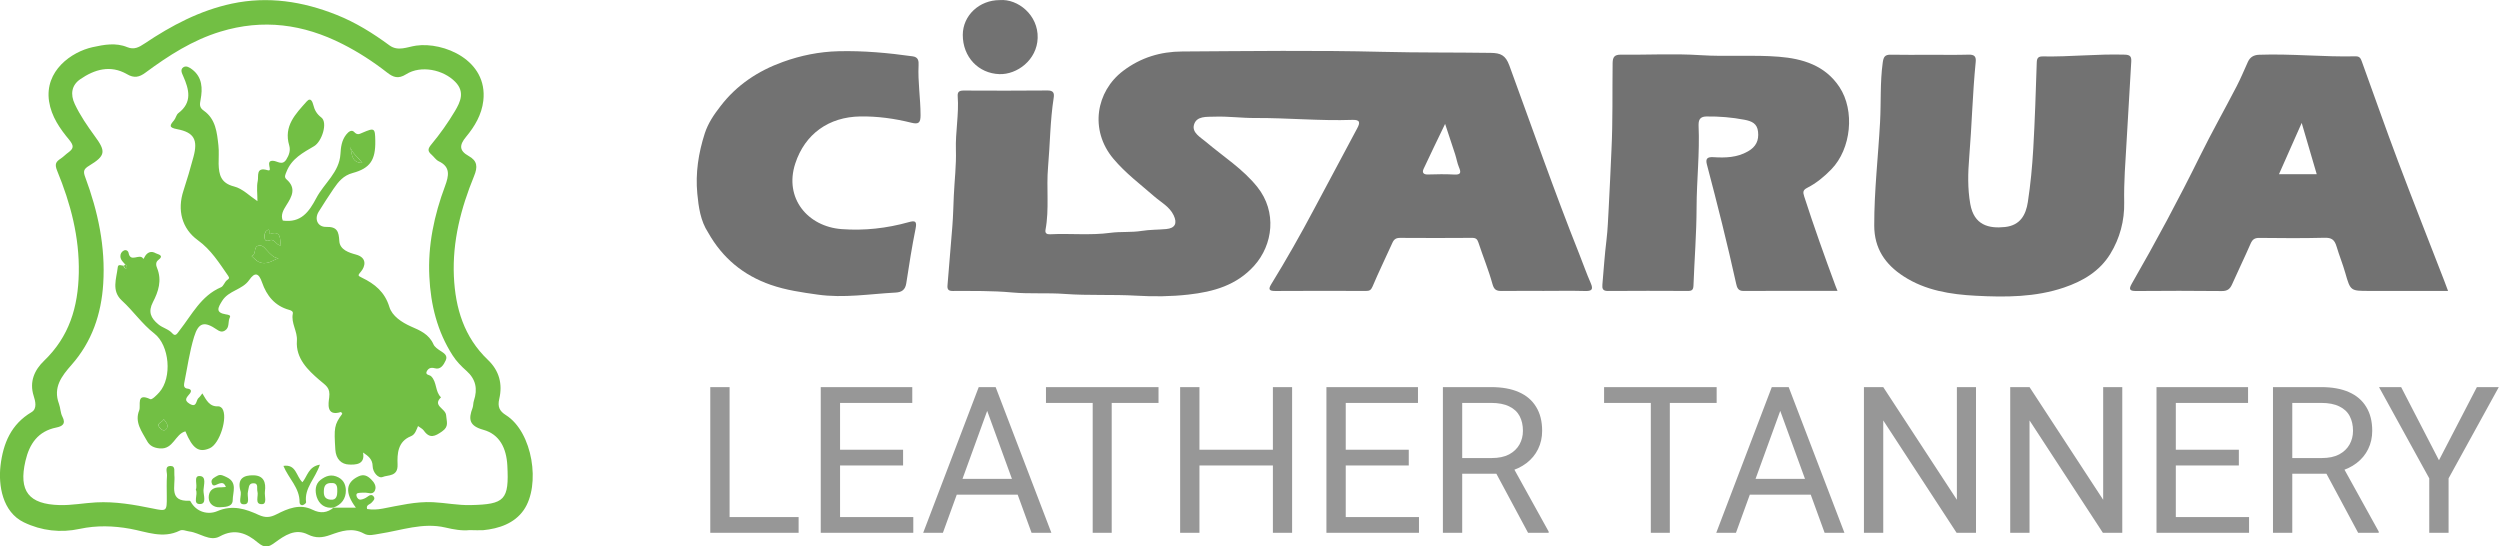 <svg width="183" height="40" viewBox="0 0 183 40" fill="none" xmlns="http://www.w3.org/2000/svg">
  <path d="M58.459 37.85V39H53.127V37.85H58.459ZM53.406 28.336V39H51.992V28.336H53.406ZM66.853 37.85V39H61.206V37.85H66.853ZM61.492 28.336V39H60.078V28.336H61.492ZM66.106 32.921V34.071H61.206V32.921H66.106ZM66.779 28.336V29.493H61.206V28.336H66.779ZM72.551 29.281L69.021 39H67.578L71.643 28.336H72.573L72.551 29.281ZM75.51 39L71.972 29.281L71.95 28.336H72.881L76.96 39H75.51ZM75.327 35.052V36.209H69.336V35.052H75.327ZM81.377 28.336V39H79.985V28.336H81.377ZM84.804 28.336V29.493H76.565V28.336H84.804ZM93.352 32.921V34.071H87.58V32.921H93.352ZM87.8 28.336V39H86.386V28.336H87.8ZM94.582 28.336V39H93.176V28.336H94.582ZM103.869 37.85V39H98.222V37.85H103.869ZM98.508 28.336V39H97.094V28.336H98.508ZM103.122 32.921V34.071H98.222V32.921H103.122ZM103.796 28.336V29.493H98.222V28.336H103.796ZM105.62 28.336H109.15C109.951 28.336 110.627 28.458 111.179 28.702C111.736 28.946 112.158 29.308 112.446 29.786C112.739 30.26 112.885 30.843 112.885 31.537C112.885 32.025 112.785 32.472 112.585 32.877C112.39 33.277 112.107 33.619 111.736 33.902C111.369 34.181 110.93 34.388 110.417 34.525L110.022 34.679H106.704L106.689 33.529H109.194C109.702 33.529 110.124 33.441 110.461 33.265C110.798 33.084 111.052 32.843 111.223 32.54C111.394 32.237 111.479 31.903 111.479 31.537C111.479 31.127 111.399 30.768 111.238 30.46C111.076 30.152 110.823 29.916 110.476 29.75C110.134 29.579 109.692 29.493 109.15 29.493H107.033V39H105.62V28.336ZM111.853 39L109.26 34.166L110.732 34.159L113.362 38.912V39H111.853ZM122.231 28.336V39H120.84V28.336H122.231ZM125.659 28.336V29.493H117.419V28.336H125.659ZM130.603 29.281L127.073 39H125.63L129.695 28.336H130.625L130.603 29.281ZM133.562 39L130.024 29.281L130.002 28.336H130.932L135.012 39H133.562ZM133.379 35.052V36.209H127.387V35.052H133.379ZM144.643 28.336V39H143.222L137.854 30.775V39H136.44V28.336H137.854L143.244 36.583V28.336H144.643ZM155.351 28.336V39H153.93L148.562 30.775V39H147.148V28.336H148.562L153.952 36.583V28.336H155.351ZM164.631 37.85V39H158.984V37.85H164.631ZM159.27 28.336V39H157.856V28.336H159.27ZM163.884 32.921V34.071H158.984V32.921H163.884ZM164.558 28.336V29.493H158.984V28.336H164.558ZM166.382 28.336H169.912C170.713 28.336 171.389 28.458 171.941 28.702C172.497 28.946 172.92 29.308 173.208 29.786C173.501 30.26 173.647 30.843 173.647 31.537C173.647 32.025 173.547 32.472 173.347 32.877C173.152 33.277 172.868 33.619 172.497 33.902C172.131 34.181 171.692 34.388 171.179 34.525L170.783 34.679H167.466L167.451 33.529H169.956C170.464 33.529 170.886 33.441 171.223 33.265C171.56 33.084 171.814 32.843 171.985 32.54C172.156 32.237 172.241 31.903 172.241 31.537C172.241 31.127 172.16 30.768 171.999 30.46C171.838 30.152 171.584 29.916 171.238 29.75C170.896 29.579 170.454 29.493 169.912 29.493H167.795V39H166.382V28.336ZM172.615 39L170.022 34.166L171.494 34.159L174.123 38.912V39H172.615ZM175.764 28.336L178.532 33.69L181.308 28.336H182.912L179.236 35.016V39H177.822V35.016L174.145 28.336H175.764Z" fill="#979797"/>
  <g clip-path="url(#clip0_0_1)">
    <path d="M34.369 38.804C33.83 38.865 33.209 38.759 32.603 38.615C30.95 38.229 29.379 38.827 27.785 39.069C27.396 39.13 26.992 39.258 26.648 39.062C25.788 38.585 24.98 38.872 24.172 39.16C23.611 39.364 23.11 39.41 22.549 39.13C21.606 38.653 20.835 39.198 20.117 39.72C19.653 40.061 19.384 40.144 18.86 39.705C18.082 39.046 17.192 38.653 16.085 39.266C15.359 39.667 14.611 38.993 13.855 38.903C13.623 38.872 13.361 38.736 13.159 38.842C11.918 39.455 10.736 38.925 9.524 38.706C8.304 38.486 7.077 38.448 5.835 38.713C4.444 39.016 3.045 38.857 1.751 38.236C0.165 37.472 -0.127 35.504 0.037 34.088C0.232 32.445 0.815 31.052 2.312 30.167C2.738 29.917 2.581 29.342 2.469 28.993C2.125 27.926 2.544 27.063 3.224 26.412C5.065 24.641 5.716 22.491 5.768 19.985C5.82 17.351 5.169 14.898 4.189 12.513C3.98 12.006 4.092 11.84 4.451 11.605C4.646 11.476 4.81 11.295 5.005 11.158C5.386 10.871 5.431 10.689 5.072 10.242C4.391 9.425 3.763 8.532 3.591 7.419C3.254 5.178 5.237 3.793 6.778 3.452C7.616 3.27 8.469 3.104 9.314 3.452C9.815 3.656 10.167 3.467 10.593 3.18C12.561 1.862 14.633 0.765 16.975 0.265C19.616 -0.295 22.152 0.099 24.628 1.083C26.035 1.643 27.299 2.43 28.511 3.323C29.147 3.785 29.813 3.429 30.471 3.339C32.454 3.058 35.723 4.383 35.379 7.373C35.259 8.403 34.743 9.258 34.122 10.008C33.606 10.629 33.613 11.03 34.302 11.416C34.945 11.772 34.983 12.211 34.698 12.899C33.741 15.239 33.112 17.654 33.224 20.22C33.329 22.566 33.972 24.678 35.708 26.336C36.546 27.131 36.8 28.108 36.546 29.198C36.411 29.773 36.561 30.091 37.032 30.386C39 31.628 39.591 35.519 38.342 37.328C37.661 38.312 36.531 38.698 35.349 38.812C35.057 38.827 34.758 38.804 34.369 38.804ZM24.411 37.161C24.935 37.161 25.466 37.161 26.05 37.161C25.227 36.064 25.317 35.322 26.214 34.883C26.626 34.678 26.903 34.83 27.165 35.087C27.381 35.299 27.576 35.587 27.449 35.89C27.299 36.268 26.933 36.033 26.656 36.064C26.566 36.071 26.476 36.056 26.386 36.071C26.244 36.087 26.05 36.071 26.095 36.298C26.125 36.442 26.252 36.594 26.409 36.571C26.573 36.548 26.753 36.472 26.888 36.367C27.052 36.238 27.224 36.17 27.352 36.344C27.494 36.533 27.307 36.669 27.194 36.798C27.075 36.934 26.776 36.949 26.873 37.26C27.254 37.32 27.613 37.305 28.01 37.23C29.229 37.002 30.434 36.7 31.698 36.76C32.618 36.806 33.524 36.995 34.451 36.972C36.95 36.919 37.272 36.601 37.137 34.073C37.07 32.824 36.584 31.794 35.379 31.461C34.339 31.174 34.279 30.681 34.593 29.856C34.653 29.69 34.631 29.493 34.691 29.326C34.975 28.471 34.833 27.752 34.137 27.139C33.763 26.806 33.411 26.45 33.135 26.018C32.005 24.262 31.526 22.302 31.429 20.265C31.309 17.971 31.78 15.753 32.581 13.611C32.85 12.877 33 12.218 32.11 11.802C31.908 11.703 31.765 11.476 31.593 11.325C31.302 11.068 31.294 10.909 31.578 10.568C32.214 9.803 32.798 8.978 33.307 8.123C33.696 7.464 34.047 6.73 33.329 5.996C32.454 5.095 30.808 4.754 29.731 5.435C29.154 5.799 28.788 5.663 28.332 5.307C27.314 4.512 26.229 3.808 25.077 3.225C22.204 1.764 19.249 1.363 16.13 2.317C14.095 2.937 12.344 4.065 10.653 5.314C10.197 5.655 9.815 5.738 9.292 5.428C8.08 4.731 6.913 5.08 5.865 5.806C5.244 6.238 5.132 6.896 5.476 7.623C5.873 8.463 6.396 9.22 6.935 9.962C7.758 11.075 7.743 11.393 6.531 12.127C6.112 12.377 6.082 12.551 6.239 12.968C7.174 15.481 7.728 18.062 7.556 20.772C7.414 23.006 6.726 25.019 5.237 26.707C4.511 27.532 3.868 28.358 4.317 29.561C4.429 29.864 4.421 30.22 4.564 30.492C4.855 31.045 4.534 31.211 4.122 31.295C2.783 31.567 2.155 32.483 1.863 33.74C1.347 35.958 2.11 36.912 4.362 36.972C5.267 36.995 6.142 36.821 7.032 36.775C8.446 36.7 9.815 36.942 11.184 37.222C12.202 37.434 12.217 37.426 12.209 36.344C12.209 35.829 12.187 35.314 12.224 34.807C12.239 34.557 12.022 34.103 12.501 34.111C12.868 34.118 12.733 34.527 12.763 34.777C12.853 35.572 12.329 36.73 13.878 36.654C13.9 36.654 13.93 36.677 13.945 36.7C14.386 37.517 15.254 37.691 15.898 37.419C17.027 36.934 17.977 37.252 18.935 37.691C19.421 37.911 19.773 37.888 20.244 37.646C21.06 37.23 21.943 36.851 22.878 37.313C23.454 37.6 23.955 37.547 24.434 37.146L24.411 37.161Z" fill="#72BF44"/>
    <path d="M9.187 19.379C9.03 19.198 8.835 19.046 8.813 18.789C8.798 18.592 8.895 18.425 9.06 18.342C9.224 18.251 9.382 18.365 9.411 18.509C9.546 19.25 10.204 18.539 10.466 18.91C10.511 18.978 10.534 18.925 10.564 18.849C10.751 18.471 11.057 18.334 11.402 18.539C11.529 18.615 12.067 18.675 11.581 19.039C11.372 19.198 11.424 19.447 11.499 19.622C11.865 20.522 11.596 21.347 11.192 22.12C10.825 22.831 11.042 23.285 11.588 23.739C11.91 24.012 12.337 24.08 12.628 24.413C12.86 24.671 12.988 24.383 13.145 24.186C14.05 23.035 14.716 21.65 16.175 21.029C16.362 20.954 16.436 20.643 16.616 20.507C16.751 20.401 16.825 20.378 16.706 20.197C16.047 19.25 15.449 18.282 14.484 17.585C13.302 16.73 12.965 15.367 13.429 13.959C13.698 13.142 13.938 12.316 14.162 11.484C14.499 10.242 14.214 9.69 12.965 9.455C12.322 9.334 12.434 9.167 12.741 8.804C12.868 8.652 12.905 8.395 13.055 8.282C14.095 7.494 13.84 6.548 13.414 5.579C13.309 5.344 13.182 5.095 13.414 4.928C13.631 4.777 13.885 4.943 14.072 5.087C14.813 5.655 14.835 6.48 14.686 7.282C14.611 7.661 14.588 7.873 14.925 8.107C15.793 8.721 15.883 9.697 15.988 10.643C16.04 11.09 15.995 11.552 16.003 11.998C16.025 12.793 16.167 13.406 17.132 13.649C17.746 13.8 18.262 14.338 18.845 14.724C18.845 14.164 18.771 13.679 18.868 13.24C18.943 12.907 18.703 12.188 19.593 12.46C20.035 12.597 19.347 11.733 19.99 11.771C20.312 11.787 20.656 12.142 20.955 11.681C21.165 11.355 21.277 10.999 21.172 10.651C20.746 9.22 21.643 8.335 22.451 7.426C22.758 7.078 22.885 7.502 22.93 7.668C23.027 8.062 23.184 8.342 23.521 8.6C24.008 8.97 23.566 10.356 22.997 10.696C22.189 11.173 21.344 11.605 20.97 12.574C20.888 12.786 20.776 12.96 20.978 13.134C21.711 13.777 21.367 14.391 20.955 15.034C20.731 15.382 20.529 15.761 20.701 16.147C22.032 16.328 22.616 15.518 23.155 14.496C23.723 13.414 24.838 12.619 24.92 11.279C24.95 10.757 25.01 10.28 25.339 9.856C25.511 9.637 25.743 9.462 25.93 9.667C26.162 9.909 26.304 9.811 26.521 9.72C27.419 9.334 27.456 9.364 27.471 10.31C27.494 11.703 27.105 12.316 25.811 12.665C25.137 12.846 24.771 13.3 24.419 13.815C24.045 14.375 23.671 14.936 23.319 15.511C22.997 16.048 23.259 16.624 23.88 16.609C24.681 16.586 24.8 16.949 24.838 17.646C24.875 18.289 25.564 18.501 26.042 18.63C26.925 18.864 26.708 19.531 26.446 19.849C26.192 20.166 26.162 20.166 26.491 20.326C27.434 20.78 28.167 21.37 28.504 22.475C28.706 23.134 29.409 23.596 30.067 23.891C30.748 24.186 31.399 24.459 31.728 25.201C31.818 25.405 32.05 25.556 32.244 25.685C32.514 25.859 32.791 26.026 32.626 26.381C32.476 26.707 32.252 27.078 31.833 26.957C31.526 26.873 31.354 26.964 31.242 27.176C31.1 27.456 31.451 27.434 31.556 27.54C31.997 27.971 31.84 28.668 32.282 29.084C31.631 29.705 32.618 29.894 32.656 30.394C32.693 30.886 32.88 31.219 32.357 31.582C31.848 31.938 31.459 32.135 31.025 31.521C30.928 31.385 30.756 31.302 30.599 31.188C30.479 31.468 30.389 31.809 30.082 31.93C29.11 32.316 29.072 33.217 29.102 34.005C29.14 34.905 28.392 34.754 28.017 34.913C27.703 35.049 27.284 34.58 27.277 34.118C27.269 33.626 26.97 33.384 26.574 33.126C26.746 34.027 26.005 34.02 25.556 34.005C25.003 33.989 24.591 33.618 24.546 32.914C24.449 31.325 24.456 31.098 25.055 30.288C25.025 30.242 24.973 30.151 24.958 30.159C23.85 30.515 24.045 29.5 24.097 29.107C24.195 28.35 23.85 28.229 23.349 27.79C22.564 27.108 21.636 26.245 21.733 24.943C21.785 24.254 21.292 23.656 21.434 22.96C21.471 22.793 21.307 22.718 21.157 22.68C20.117 22.392 19.519 21.643 19.182 20.674C18.943 19.97 18.651 19.901 18.239 20.5C17.738 21.219 16.743 21.257 16.264 22.021C15.958 22.513 15.741 22.884 16.541 23.013C16.691 23.035 16.915 23.066 16.825 23.232C16.661 23.543 16.833 23.974 16.459 24.201C16.242 24.33 16.07 24.262 15.89 24.133C14.97 23.505 14.536 23.581 14.207 24.655C13.87 25.761 13.713 26.919 13.481 28.062C13.444 28.259 13.489 28.425 13.728 28.448C13.975 28.478 14.05 28.607 13.9 28.804C13.706 29.061 13.399 29.273 13.885 29.561C14.431 29.879 14.334 29.281 14.544 29.122C14.633 29.054 14.693 28.94 14.813 28.796C15.097 29.273 15.329 29.788 15.98 29.743C16.077 29.735 16.212 29.826 16.272 29.909C16.698 30.545 16.085 32.49 15.359 32.808C14.551 33.164 14.095 32.839 13.571 31.575C12.816 31.771 12.696 32.907 11.701 32.824C11.259 32.786 10.96 32.634 10.766 32.286C10.384 31.59 9.838 30.908 10.19 30.038C10.332 29.69 9.928 28.713 11.005 29.22C11.125 29.273 11.476 28.925 11.663 28.713C12.614 27.638 12.412 25.284 11.297 24.413C10.399 23.717 9.756 22.763 8.918 21.998C8.147 21.287 8.521 20.409 8.618 19.576C8.663 19.198 9.052 19.606 9.18 19.364C9.037 19.41 9.015 19.493 9.105 19.599C9.135 19.637 9.239 19.659 9.239 19.652C9.322 19.553 9.292 19.455 9.187 19.379ZM20.394 18.895C20.057 18.91 19.773 18.584 19.511 18.297C19.324 18.085 19.167 17.903 18.883 17.994C18.539 18.107 18.785 18.622 18.419 18.743C18.584 18.887 18.726 19.069 18.92 19.16C19.519 19.455 19.997 19.031 20.394 18.895ZM20.551 17.964C20.484 17.494 20.604 16.858 19.766 17.131C19.608 17.184 19.87 16.586 19.489 16.911C19.384 17.002 19.347 17.214 19.354 17.373C19.369 17.555 19.466 17.699 19.713 17.6C20.11 17.434 20.215 17.971 20.551 17.964ZM11.978 30.674C11.933 30.924 11.386 30.946 11.693 31.317C11.768 31.408 11.985 31.605 12.15 31.431C12.389 31.181 12.194 30.946 11.978 30.674ZM25.631 10.742C25.78 11.219 25.683 11.908 26.521 11.93C26.207 11.491 25.773 11.226 25.631 10.742Z" fill="#72BF44"/>
    <path d="M16.534 35.647C16.392 35.276 16.204 35.359 16.04 35.397C15.838 35.45 15.569 35.723 15.486 35.314C15.434 35.042 15.741 34.928 15.935 34.815C16.16 34.693 16.384 34.837 16.601 34.936C17.401 35.314 17.035 36.041 17.035 36.601C17.035 37.139 16.421 37.108 16.062 37.131C15.696 37.146 15.292 36.919 15.277 36.442C15.269 36.003 15.501 35.715 15.965 35.677C16.137 35.677 16.309 35.67 16.534 35.647Z" fill="#72BF44"/>
    <path d="M24.426 37.154C23.798 37.244 23.364 36.926 23.184 36.374C23.057 35.958 23.05 35.443 23.469 35.125C23.858 34.83 24.269 34.678 24.785 34.951C25.204 35.178 25.309 35.556 25.317 35.904C25.324 36.495 24.995 36.949 24.412 37.154C24.412 37.161 24.426 37.154 24.426 37.154ZM24.269 35.359C23.903 35.344 23.723 35.511 23.708 35.889C23.686 36.26 23.746 36.533 24.195 36.578C24.666 36.631 24.681 36.207 24.688 35.995C24.681 35.783 24.748 35.329 24.269 35.359Z" fill="#72BF44"/>
    <path d="M22.137 35.299C22.511 34.852 22.571 34.156 23.416 34.012C23.087 35.019 22.257 35.73 22.407 36.768C22.414 36.828 22.264 36.949 22.167 36.972C22.04 37.01 21.928 36.911 21.928 36.775C21.95 35.715 21.127 35.034 20.746 34.103C21.688 33.959 21.673 34.867 22.137 35.299Z" fill="#72BF44"/>
    <path d="M17.596 35.92C17.349 35.026 17.85 34.777 18.554 34.792C19.309 34.807 19.481 35.314 19.392 35.973C19.347 36.298 19.571 36.889 19.189 36.904C18.606 36.934 18.943 36.306 18.845 35.98C18.778 35.753 18.958 35.352 18.524 35.375C18.172 35.39 18.217 35.746 18.15 35.995C18.06 36.328 18.381 36.972 17.798 36.911C17.372 36.873 17.731 36.238 17.596 35.92Z" fill="#72BF44"/>
    <path d="M14.334 35.844C14.484 35.496 14.147 34.845 14.596 34.845C15.142 34.845 14.91 35.503 14.895 35.874C14.88 36.238 15.172 36.919 14.604 36.896C14.08 36.881 14.521 36.192 14.334 35.844Z" fill="#72BF44"/>
    <path d="M20.394 18.895C19.997 19.031 19.519 19.455 18.92 19.16C18.733 19.069 18.584 18.88 18.419 18.743C18.785 18.63 18.539 18.108 18.883 17.994C19.167 17.903 19.317 18.085 19.511 18.297C19.773 18.584 20.057 18.91 20.394 18.895Z" fill="#72BF44"/>
    <path d="M20.551 17.964C20.215 17.971 20.102 17.434 19.721 17.593C19.474 17.699 19.369 17.555 19.362 17.366C19.354 17.214 19.392 16.995 19.496 16.904C19.878 16.586 19.616 17.176 19.773 17.123C20.604 16.858 20.484 17.494 20.551 17.964Z" fill="#72BF44"/>
    <path d="M11.978 30.674C12.194 30.946 12.389 31.181 12.157 31.431C11.992 31.605 11.768 31.408 11.701 31.317C11.386 30.954 11.933 30.924 11.978 30.674Z" fill="#72BF44"/>
    <path d="M25.631 10.742C25.773 11.226 26.207 11.499 26.521 11.93C25.683 11.908 25.773 11.219 25.631 10.742Z" fill="#72BF44"/>
    <path d="M9.187 19.379C9.292 19.447 9.322 19.546 9.269 19.659C9.269 19.667 9.165 19.644 9.135 19.606C9.045 19.5 9.067 19.41 9.209 19.372L9.187 19.379Z" fill="#72BF44"/>
  </g>
  <path d="M141.279 4.01C142.218 4.01 143.157 4.028 144.094 4.001C144.503 3.99 144.664 4.112 144.622 4.53C144.39 6.854 144.339 9.189 144.147 11.517C144.054 12.644 144.022 13.796 144.225 14.936C144.498 16.478 145.572 16.746 146.769 16.617C147.892 16.495 148.297 15.716 148.439 14.786C148.635 13.5 148.759 12.2 148.834 10.902C148.957 8.79 149.02 6.673 149.091 4.558C149.102 4.228 149.225 4.124 149.539 4.13C151.537 4.167 153.529 3.939 155.53 4C155.925 4.013 156.029 4.135 156.008 4.507C155.899 6.471 155.776 8.433 155.664 10.395C155.579 11.865 155.462 13.336 155.491 14.815C155.517 16.156 155.175 17.443 154.471 18.59C153.691 19.859 152.473 20.576 151.09 21.047C148.987 21.762 146.802 21.762 144.635 21.649C142.789 21.554 140.94 21.266 139.335 20.221C138.002 19.354 137.196 18.196 137.194 16.509C137.189 13.975 137.484 11.46 137.621 8.936C137.699 7.488 137.616 6.034 137.815 4.59C137.872 4.172 137.965 3.995 138.403 4.004C139.36 4.025 140.319 4.01 141.279 4.01Z" fill="#727272"/>
  <path d="M52.733 7.781C53.922 6.222 55.499 5.183 57.315 4.53C58.615 4.061 59.968 3.785 61.37 3.75C63.202 3.704 65.011 3.871 66.819 4.125C67.234 4.184 67.253 4.485 67.24 4.764C67.179 5.993 67.385 7.209 67.385 8.437C67.385 8.987 67.247 9.118 66.706 8.982C65.481 8.678 64.239 8.504 62.964 8.524C60.679 8.561 58.925 9.792 58.213 11.972C57.387 14.5 59.117 16.587 61.613 16.772C63.276 16.895 64.906 16.712 66.507 16.265C66.965 16.137 67.137 16.164 67.022 16.731C66.752 18.06 66.543 19.403 66.338 20.744C66.264 21.222 65.999 21.392 65.558 21.416C63.66 21.516 61.776 21.837 59.857 21.566C58.692 21.402 57.547 21.241 56.425 20.852C54.402 20.15 52.885 18.883 51.84 17.03C51.272 16.165 51.138 15.162 51.043 14.179C50.899 12.678 51.126 11.201 51.59 9.762C51.832 9.019 52.26 8.389 52.733 7.781Z" fill="#727272"/>
  <path d="M73.186 0.007C74.507 -0.1 76.009 1.102 75.957 2.782C75.907 4.392 74.447 5.472 73.149 5.426C71.623 5.371 70.471 4.175 70.476 2.548C70.481 1.132 71.684 0.004 73.186 0.007Z" fill="#727272"/>
  <path d="M178.916 20.544C177.79 17.635 176.641 14.734 175.541 11.816C174.628 9.394 173.775 6.951 172.892 4.518C172.814 4.305 172.747 4.115 172.431 4.123C170.079 4.178 167.731 3.924 165.376 4.008C164.98 4.021 164.708 4.173 164.545 4.531C164.273 5.13 164.022 5.74 163.719 6.323C162.835 8.026 161.891 9.7 161.042 11.419C159.48 14.584 157.815 17.693 156.053 20.753C155.809 21.178 155.874 21.306 156.381 21.302C158.467 21.282 160.554 21.284 162.64 21.305C163.04 21.309 163.237 21.156 163.388 20.812C163.83 19.814 164.311 18.834 164.745 17.833C164.882 17.52 165.043 17.411 165.389 17.415C166.974 17.434 168.56 17.445 170.145 17.405C170.672 17.391 170.886 17.537 171.04 18.055C171.232 18.702 171.491 19.33 171.677 19.985C172.051 21.3 172.067 21.295 173.42 21.295C175.11 21.295 176.799 21.295 178.489 21.295C178.695 21.295 178.9 21.295 179.197 21.295C179.074 20.963 178.998 20.753 178.916 20.544ZM166.821 12.751C167.36 11.537 167.879 10.363 168.484 8.999C168.883 10.358 169.229 11.537 169.584 12.751C168.66 12.751 167.79 12.751 166.821 12.751Z" fill="#727272"/>
  <path d="M134.506 21.292C132.145 21.292 129.873 21.287 127.602 21.297C127.224 21.299 127.144 21.028 127.089 20.778C126.444 17.849 125.711 14.943 124.946 12.045C124.833 11.621 124.963 11.477 125.422 11.505C126.292 11.56 127.149 11.54 127.954 11.079C128.543 10.742 128.758 10.286 128.69 9.646C128.628 9.04 128.23 8.867 127.691 8.765C126.771 8.589 125.85 8.514 124.915 8.526C124.514 8.531 124.347 8.702 124.337 9.076C124.336 9.118 124.334 9.16 124.336 9.201C124.426 11.199 124.195 13.188 124.19 15.184C124.185 17.09 124.033 18.996 123.962 20.902C123.95 21.196 123.864 21.3 123.565 21.297C121.604 21.287 119.644 21.285 117.683 21.299C117.316 21.301 117.27 21.113 117.295 20.829C117.389 19.737 117.463 18.638 117.596 17.554C117.688 16.793 117.711 16.025 117.755 15.271C117.838 13.845 117.889 12.409 117.959 10.981C118.064 8.858 118.016 6.741 118.044 4.621C118.05 4.179 118.175 3.995 118.655 4.001C120.594 4.025 122.541 3.912 124.471 4.038C126.388 4.162 128.306 4 130.21 4.153C131.95 4.292 133.592 4.781 134.643 6.364C135.795 8.098 135.509 10.9 134.055 12.394C133.529 12.935 132.957 13.408 132.29 13.748C131.968 13.912 131.966 14.063 132.068 14.381C132.781 16.592 133.563 18.778 134.369 20.954C134.401 21.029 134.431 21.102 134.506 21.292Z" fill="#727272"/>
  <path d="M116.438 20.715C116.131 20.021 115.883 19.3 115.601 18.594C113.783 14.034 112.171 9.397 110.482 4.789C110.205 4.034 109.841 3.883 109.135 3.871C106.491 3.831 103.848 3.861 101.203 3.795C96.315 3.672 91.421 3.741 86.53 3.769C84.957 3.777 83.515 4.203 82.212 5.189C80.228 6.69 79.738 9.523 81.498 11.618C82.389 12.68 83.475 13.489 84.501 14.385C84.99 14.811 85.611 15.126 85.911 15.757C86.194 16.349 86.015 16.706 85.372 16.766C84.776 16.822 84.17 16.806 83.581 16.901C82.815 17.025 82.04 16.941 81.284 17.042C79.808 17.241 78.331 17.074 76.857 17.149C76.63 17.16 76.484 17.074 76.531 16.823C76.816 15.301 76.584 13.761 76.718 12.226C76.866 10.538 76.868 8.835 77.131 7.153C77.185 6.81 77.105 6.62 76.679 6.623C74.635 6.643 72.59 6.637 70.545 6.628C70.232 6.627 70.078 6.71 70.104 7.048C70.203 8.359 69.93 9.658 69.972 10.97C70.008 12.09 69.869 13.209 69.819 14.326C69.786 15.069 69.771 15.818 69.712 16.562C69.599 18.003 69.478 19.444 69.357 20.884C69.333 21.165 69.409 21.299 69.727 21.299C71.182 21.3 72.635 21.275 74.091 21.409C75.372 21.526 76.663 21.42 77.954 21.517C79.693 21.645 81.444 21.541 83.193 21.644C84.451 21.718 85.721 21.707 86.992 21.564C88.835 21.358 90.513 20.884 91.8 19.458C93.189 17.917 93.484 15.502 92.042 13.694C90.978 12.36 89.554 11.469 88.281 10.39C87.872 10.044 87.236 9.711 87.4 9.131C87.585 8.477 88.326 8.56 88.891 8.54C89.887 8.503 90.886 8.645 91.877 8.638C94.253 8.626 96.622 8.859 98.995 8.775C99.584 8.754 99.564 8.993 99.345 9.397C98.942 10.14 98.55 10.889 98.151 11.634C97.502 12.852 96.847 14.067 96.2 15.288C95.206 17.164 94.159 19.008 93.047 20.817C92.816 21.194 92.921 21.302 93.349 21.3C95.56 21.285 97.772 21.29 99.984 21.297C100.239 21.299 100.357 21.241 100.471 20.972C100.928 19.891 101.445 18.836 101.927 17.766C102.044 17.507 102.203 17.41 102.492 17.413C104.245 17.425 105.997 17.425 107.75 17.412C108.028 17.409 108.137 17.498 108.222 17.759C108.555 18.776 108.968 19.768 109.25 20.797C109.372 21.239 109.564 21.302 109.937 21.299C110.959 21.286 111.982 21.295 113.005 21.294C114.006 21.294 115.008 21.274 116.009 21.301C116.496 21.315 116.659 21.219 116.438 20.715ZM106.451 12.776C105.81 12.74 105.165 12.752 104.521 12.772C104.188 12.782 104.086 12.626 104.206 12.365C104.693 11.313 105.204 10.273 105.782 9.069C106.064 9.92 106.297 10.608 106.518 11.299C106.618 11.611 106.67 11.939 106.795 12.239C106.954 12.618 106.953 12.805 106.451 12.776Z" fill="#727272"/>
  <defs>
    <clipPath id="clip0_0_1">
      <rect width="39" height="40" fill="white"/>
    </clipPath>
  </defs>
</svg>

